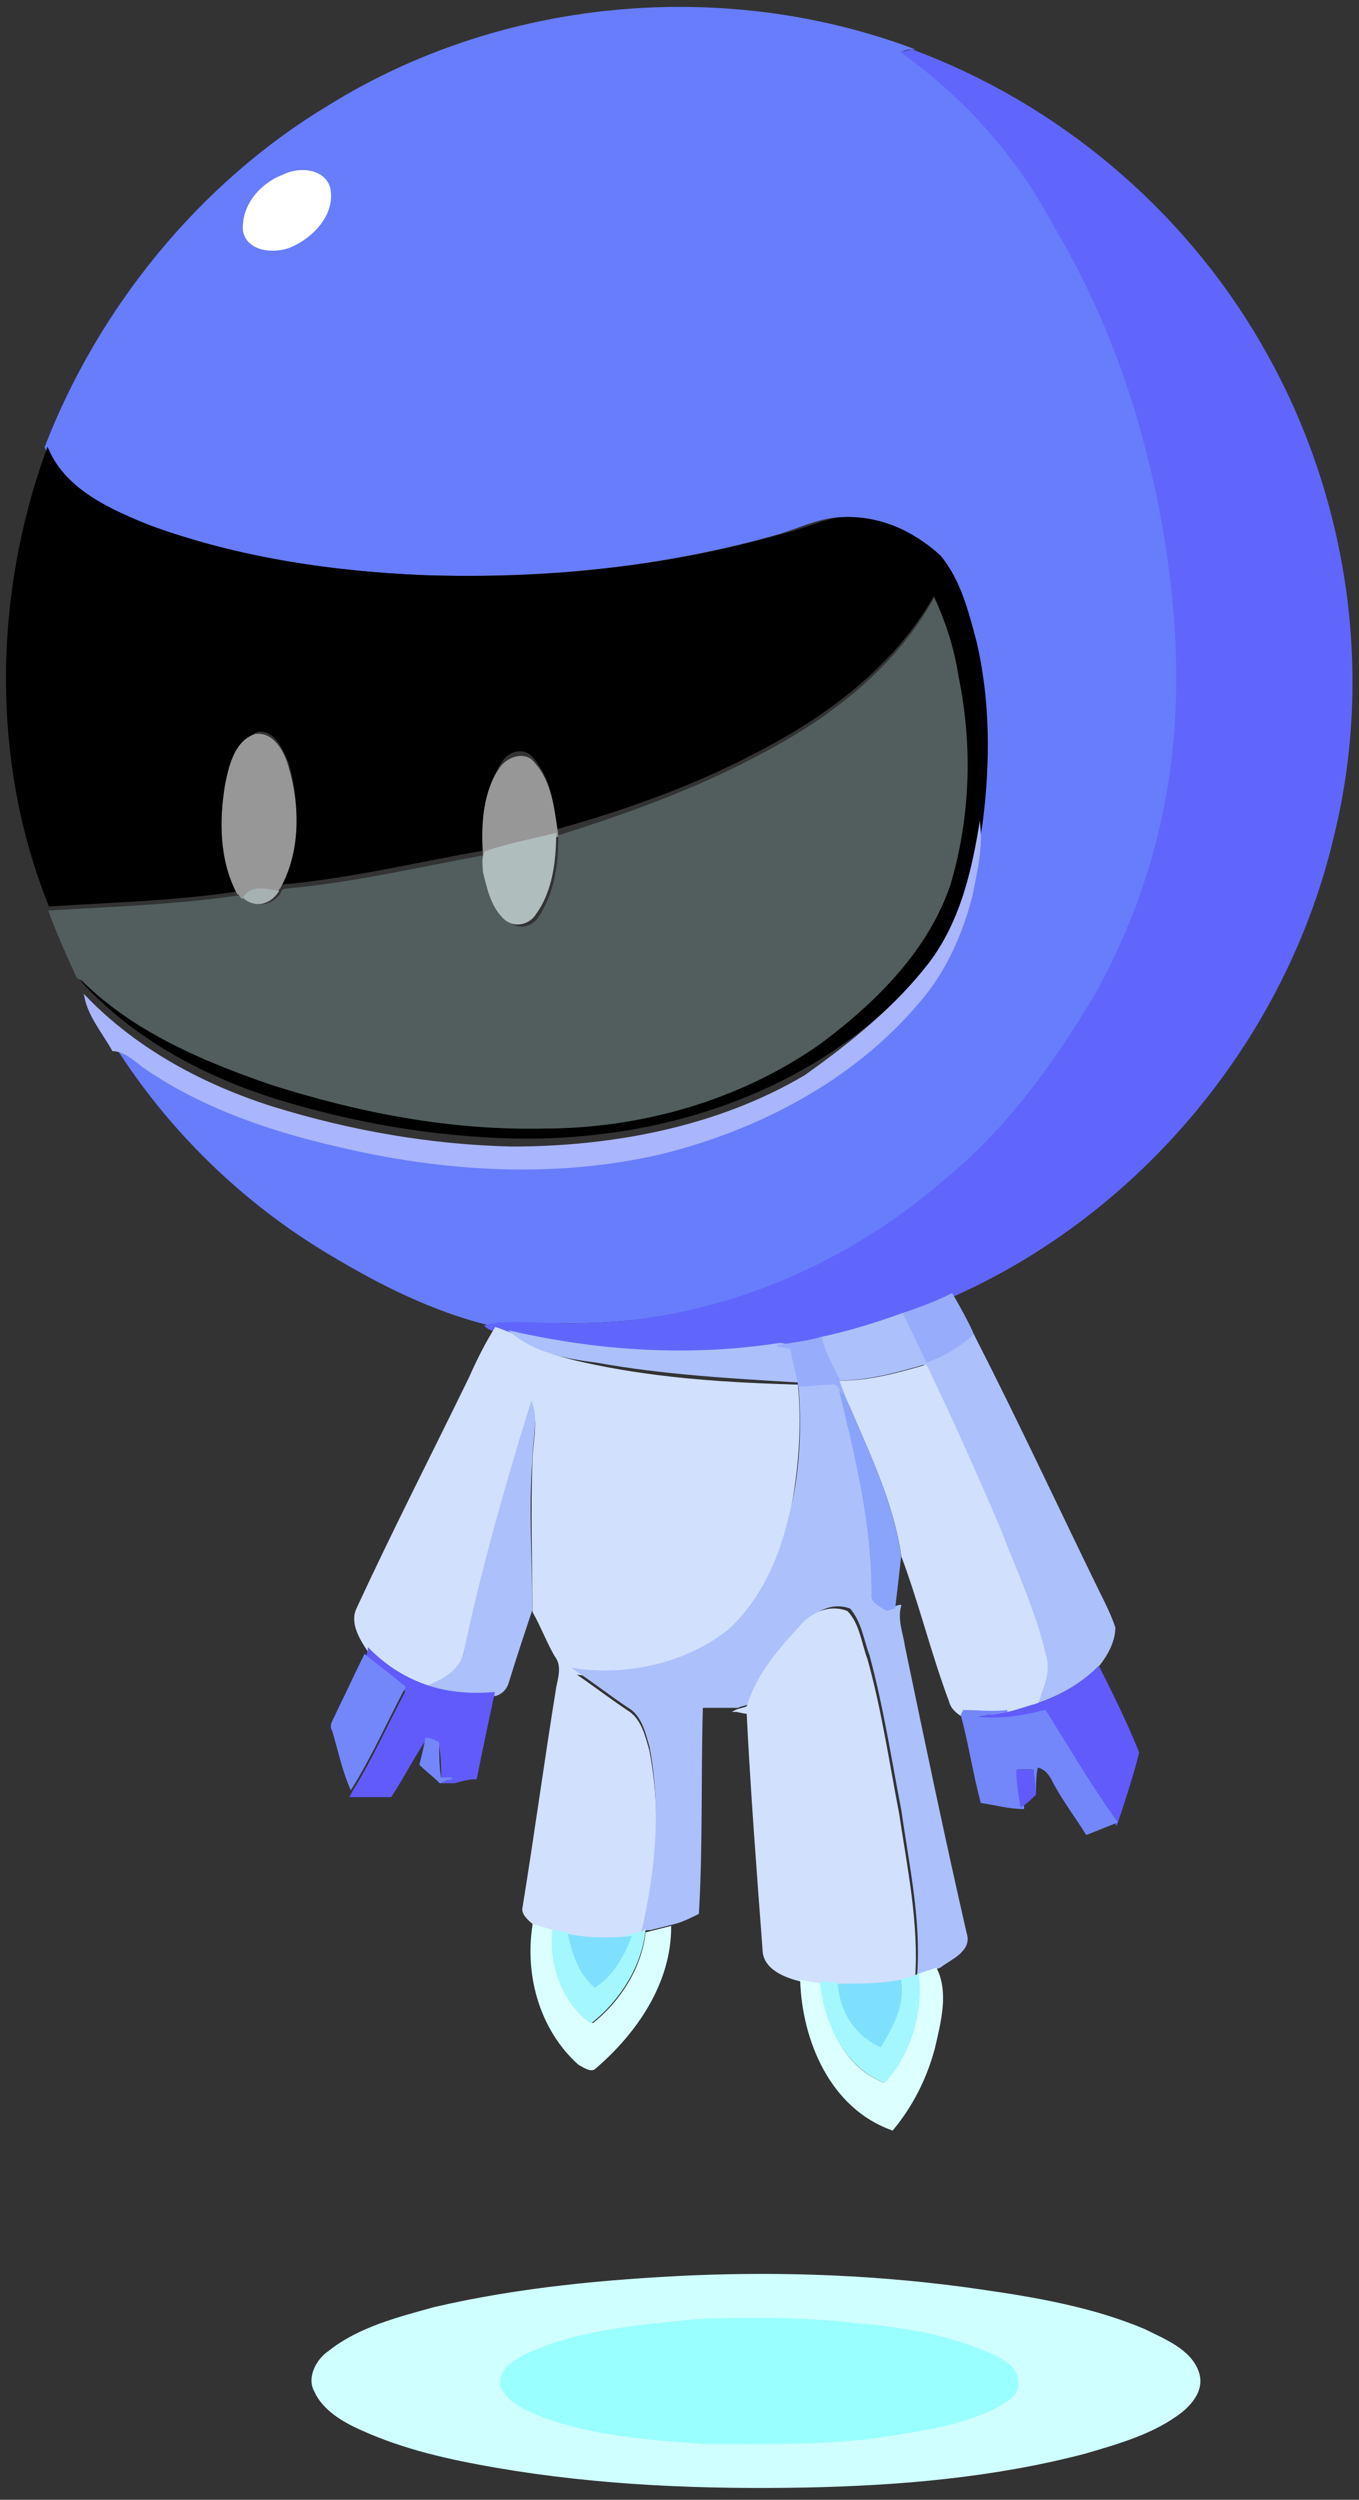 <?xml version="1.0" encoding="utf-8"?>
<svg id="master-artboard" viewBox="0 0 68.533 126.008" version="1.1" xmlns="http://www.w3.org/2000/svg" x="0px" y="0px" style="enable-background:new 0 0 550 400;" width="68.533px" height="126.008px"><rect x="0" y="0" width="68.533" height="126.008" fill="#333333" stroke="none"/><rect id="ee-background" x="0" y="0" width="68.533" height="126.008" style="fill: white; fill-opacity: 0; pointer-events: none;"/>





<g transform="matrix(1, 0, 0, 1, -234.701, -173.858)">
		<path class="st119" d="M251.3,179.2c8.7-5.4,19.8-6.4,29.3-2.9c-0.1,0-0.4,0.1-0.5,0.1c3.2,2.3,5.8,5.2,7.8,8.6&#10;&#9;&#9;&#9;c2.6,4.4,4.4,9.3,5.4,14.4c0.9,4.7,1.2,9.5,0.4,14.2c-0.6,3.7-2,7.2-3.7,10.4c-2,3.5-4.4,6.7-7.6,9.3c-5.3,4.6-12.3,7.4-19.4,7.2&#10;&#9;&#9;&#9;c-1.2,0.1-2.5-0.2-3.7,0.1c-2.8-0.7-5.4-2-7.9-3.5c-4.4-2.6-8.2-6.3-10.9-10.6c0.6,0.1,1,0.5,1.4,0.8c3,2.1,6.6,3.3,10.2,4.1&#10;&#9;&#9;&#9;c5.2,1.2,10.7,1.5,15.9,0.3c5-1.1,9.7-3.7,13-7.6c1.3-1.5,2.1-3.4,2.7-5.4c0.3-1.1,0.6-2.2,0.4-3.4c0.4-3.1,0.4-6.2-0.3-9.2&#10;&#9;&#9;&#9;c-0.4-1.5-0.8-3.1-1.8-4.3c-1.3-1.4-3.3-2.1-5.2-1.9c-0.9,0.1-1.8,0.5-2.7,0.8c-5.9,1.7-12,2.3-18.1,2.1&#10;&#9;&#9;&#9;c-4.7-0.2-9.4-0.9-13.8-2.5c-2-0.8-4.3-1.8-5.2-3.9C239.7,189.4,244.8,183.1,251.3,179.2L251.3,179.2z" style="fill: rgb(104, 125, 252); stroke: rgb(104, 125, 252); stroke-width: 0.094; stroke-miterlimit: 10;"/>
		<path class="st120" d="M280.2,176.5c0.1,0,0.4-0.1,0.5-0.1c7.3,2.7,13.6,8,17.5,14.7c4.4,7.5,5.8,16.6,3.7,25&#10;&#9;&#9;&#9;c-2.4,10.1-9.7,18.9-19.2,23.1c-0.8,0.4-1.7,0.7-2.5,1c-1.3,0.5-2.7,0.8-4.1,1.2c-0.7,0.2-1.4,0.3-2.2,0.4&#10;&#9;&#9;&#9;c-4.5,0.7-9.1,0.4-13.5-0.6c-0.3-0.1-0.5-0.2-0.8-0.3c-0.1,0-0.3-0.1-0.4-0.2c1.2-0.3,2.5-0.1,3.7-0.1c7.1,0.2,14.1-2.6,19.4-7.2&#10;&#9;&#9;&#9;c3.1-2.5,5.5-5.8,7.6-9.3c1.8-3.2,3.1-6.8,3.7-10.4c0.8-4.7,0.5-9.5-0.4-14.2c-1-5.1-2.7-9.9-5.4-14.4&#10;&#9;&#9;&#9;C286,181.7,283.3,178.7,280.2,176.5L280.2,176.5z" style="fill: rgb(96, 102, 252); stroke: rgb(96, 102, 252); stroke-width: 0.094; stroke-miterlimit: 10;"/>
		<path class="st39" d="M249,182.7c0.8-0.4,2-0.3,2.3,0.6c0.3,1.3-0.8,2.5-2,3c-0.8,0.3-2.1,0.2-2.3-0.8&#10;&#9;&#9;&#9;C246.9,184.2,247.9,183.1,249,182.7L249,182.7z" style="fill: rgb(255, 255, 255); stroke: rgb(255, 255, 255); stroke-width: 0.094; stroke-miterlimit: 10;"/>
		<path class="st47" d="M237.1,196.5c0.9,2.1,3.2,3.1,5.2,3.9c4.4,1.6,9.1,2.3,13.8,2.5c6.1,0.2,12.2-0.4,18.1-2.1&#10;&#9;&#9;&#9;c0.9-0.2,1.7-0.6,2.7-0.8c1.9-0.2,3.8,0.6,5.2,1.9c1,1.2,1.4,2.8,1.8,4.3c0.7,3,0.7,6.1,0.3,9.2c-0.4,2.4-1.1,4.9-2.5,6.8&#10;&#9;&#9;&#9;c-1.7,2.2-3.9,4-6.3,5.4c-4.5,2.6-9.7,3.7-14.8,3.6c-4.1-0.1-8.1-0.8-12-2c-3.5-1.1-6.9-2.9-9.5-5.6c-0.2-0.2-0.4-0.5-0.5-0.8&#10;&#9;&#9;&#9;c0.1,0,0.2,0,0.2,0.1c2.7,2.6,6.1,4.2,9.6,5.3c4.4,1.4,9.1,2.3,13.7,2.2c5,0,10-1.4,14-4.3c2.8-2,5.4-4.6,6.5-8&#10;&#9;&#9;&#9;c1.1-3.3,1.1-7,0.4-10.4c-0.3-1.3-0.6-2.7-1.2-3.9c-1.9,3.4-5.1,5.9-8.5,7.7c-3.3,1.8-6.9,3.1-10.5,4.1c-0.1-1.2-0.3-2.6-1.2-3.6&#10;&#9;&#9;&#9;c-0.4-0.5-1.2-0.4-1.6,0.2c-0.9,1.3-1,2.9-1,4.5c-3.4,0.6-6.7,1.4-10.1,1.7c0.9-1.9,1-4.1,0.4-6.1c-0.3-0.7-0.7-1.7-1.6-1.6&#10;&#9;&#9;&#9;c-1,0.4-1.3,1.6-1.5,2.5c-0.3,1.8-0.2,3.9,0.8,5.5c-3.2,0.5-6.5,0.6-9.8,0.8C234.3,212.3,234.4,203.9,237.1,196.5L237.1,196.5z" style="stroke: rgb(0, 0, 0); stroke-width: 0.094; stroke-miterlimit: 10;"/>
		<path class="st121" d="M273.3,211.8c3.4-1.8,6.6-4.3,8.5-7.7c0.6,1.2,1,2.6,1.2,3.9c0.7,3.4,0.6,7-0.4,10.4&#10;&#9;&#9;&#9;c-1.1,3.3-3.7,5.9-6.5,8c-4.1,2.9-9.1,4.3-14,4.3c-4.7,0.1-9.3-0.8-13.7-2.2c-3.5-1.2-7-2.7-9.6-5.3c-0.1,0-0.2-0.1-0.2-0.1l0,0&#10;&#9;&#9;&#9;c-0.5-1.1-1-2.2-1.4-3.3c3.3-0.2,6.6-0.3,9.8-0.8c0.1,0.1,0.1,0.2,0.2,0.2c0.5,0.5,1.3,0.3,1.7-0.3c0-0.1,0.1-0.2,0.2-0.2&#10;&#9;&#9;&#9;c3.4-0.3,6.8-1.1,10.1-1.7c0,0.3,0.1,0.6,0.1,1c0.2,0.8,0.4,1.8,1.1,2.4c0.5,0.4,1.2,0.2,1.5-0.3c0.8-1.2,1-2.6,1-4v-0.1&#10;&#9;&#9;&#9;C266.4,214.9,270,213.6,273.3,211.8L273.3,211.8z" style="fill: rgb(82, 94, 94); stroke: rgb(82, 94, 94); stroke-width: 0.094; stroke-miterlimit: 10;"/>
		<path class="st76" d="M246.1,213.4c0.2-1,0.5-2.2,1.5-2.5c0.9-0.1,1.4,0.9,1.6,1.6c0.6,2,0.6,4.3-0.4,6.1&#10;&#9;&#9;&#9;c-0.1,0.1-0.1,0.2-0.2,0.2c-0.6-0.2-1.3-0.3-1.7,0.3c-0.1-0.1-0.1-0.2-0.2-0.2C245.8,217.2,245.8,215.2,246.1,213.4L246.1,213.4z" style="fill: rgb(151, 151, 151); stroke: rgb(151, 151, 151); stroke-width: 0.094; stroke-miterlimit: 10;"/>
		<path class="st76" d="M260,212.5c0.4-0.5,1.2-0.7,1.6-0.2c0.9,1,1,2.3,1.2,3.6v0.1c-1.2,0.3-2.4,0.5-3.5,0.9&#10;&#9;&#9;&#9;c-0.2,0.3-0.1,0.7-0.1,1c0-0.3-0.1-0.7-0.1-1C259,215.4,259.1,213.7,260,212.5L260,212.5z" style="fill: rgb(151, 151, 151); stroke: rgb(151, 151, 151); stroke-width: 0.094; stroke-miterlimit: 10;"/>
		<path class="st122" d="M281.6,222.4c1.5-2,2.1-4.4,2.5-6.8c0.1,1.2-0.2,2.3-0.4,3.4c-0.5,1.9-1.3,3.8-2.7,5.4&#10;&#9;&#9;&#9;c-3.3,3.9-8.1,6.4-13,7.6c-5.2,1.2-10.7,0.9-15.9-0.3c-3.6-0.8-7.2-2-10.2-4.1c-0.4-0.3-0.8-0.7-1.4-0.8l-0.1,0&#10;&#9;&#9;&#9;c-0.5-0.9-1.2-1.7-1.4-2.7c2.6,2.7,6,4.5,9.5,5.6c3.9,1.2,7.9,1.9,12,2c5.1,0,10.4-1,14.8-3.6&#10;&#9;&#9;&#9;C277.7,226.4,279.9,224.6,281.6,222.4L281.6,222.4z" style="fill: rgb(169, 181, 252); stroke: rgb(169, 181, 252); stroke-width: 0.094; stroke-miterlimit: 10;"/>
		<path class="st123" d="M259.2,216.8c1.2-0.4,2.3-0.6,3.5-0.9c0,1.4-0.2,2.9-1,4c-0.3,0.5-1,0.7-1.5,0.3c-0.7-0.6-0.9-1.6-1.1-2.4&#10;&#9;&#9;&#9;C259.1,217.5,259,217.1,259.2,216.8L259.2,216.8z" style="fill: rgb(176, 189, 189); stroke: rgb(176, 189, 189); stroke-width: 0.094; stroke-miterlimit: 10;"/>
		<path class="st124" d="M247,219.1c0.4-0.6,1.1-0.4,1.7-0.3C248.3,219.4,247.6,219.6,247,219.1L247,219.1z" style="fill: rgb(166, 177, 177); stroke: rgb(166, 177, 177); stroke-width: 0.094; stroke-miterlimit: 10;"/>
		<path class="st125" d="M280.2,240.1c0.9-0.3,1.7-0.6,2.5-1c0.4,0.7,0.8,1.4,1.1,2.1c-0.8,0.5-1.5,1.1-2.4,1.4&#10;&#9;&#9;&#9;C281,241.8,280.6,241,280.2,240.1L280.2,240.1z" style="fill: rgb(151, 173, 252); stroke: rgb(151, 173, 252); stroke-width: 0.094; stroke-miterlimit: 10;"/>
		<path class="st126" d="M276.1,241.3c1.4-0.3,2.7-0.7,4.1-1.2c0.4,0.8,0.8,1.7,1.2,2.5c0.9-0.3,1.7-0.8,2.4-1.4&#10;&#9;&#9;&#9;c2.2,4.3,4.2,8.6,6.3,12.9c0.3,0.6,0.6,1.2,0.8,1.8c0,0.7-0.4,1.4-0.8,1.9c-0.9,0.9-2,1.5-3.2,1.9c0.2-0.8,0.7-1.7,0.4-2.5&#10;&#9;&#9;&#9;c-0.5-2.2-1.5-4.3-2.3-6.4c-1.2-2.7-2.3-5.5-3.7-8.2c-1.4,0.4-2.8,0.8-4.3,0.8C276.7,242.8,276.4,242.1,276.1,241.3L276.1,241.3z" style="fill: rgb(172, 192, 251); stroke: rgb(172, 192, 251); stroke-width: 0.094; stroke-miterlimit: 10;"/>
		<path class="st127" d="M259.7,240.8c0.3,0.1,0.5,0.2,0.8,0.3c1.2,0.9,2.7,1.3,4.2,1.6c3.4,0.7,6.8,0.9,10.2,1&#10;&#9;&#9;&#9;c0.2,2.3,0,4.6-0.5,6.9c-0.5,2.1-1.5,4.1-3,5.6c-2.1,1.8-5.1,2.4-7.8,2c0.9,0.6,1.8,1.3,2.7,1.9c0.7,0.4,0.9,1.3,1.1,2&#10;&#9;&#9;&#9;c0.6,3.1,0.4,6.2-0.4,9.3c-0.1,0-0.3,0-0.4,0.1c-1.1,0.1-2.1,0-3.1-0.1c-0.2,0-0.5-0.1-0.7-0.1c-0.4-0.1-0.7-0.2-1-0.3&#10;&#9;&#9;&#9;c-0.3-0.3-0.8-0.6-0.7-1c0.6-3.7,1.1-7.4,1.7-11.1c0.1-0.5,0.3-1.1-0.1-1.6c-0.4-0.7-0.7-1.5-1.1-2.2c0-2.5-0.1-5,0-7.5&#10;&#9;&#9;&#9;c0-1,0.3-1.9,0-2.9c-1.3,4.2-2.5,8.4-3.6,12.6c-0.2,0.8-1.1,1.3-1.9,1.6c-1-0.4-2-1-2.8-1.8c-0.4-0.6-0.9-1.4-0.6-2.1&#10;&#9;&#9;&#9;c1.8-3.9,3.8-7.8,5.7-11.7C258.8,242.4,259.2,241.6,259.7,240.8L259.7,240.8z" style="fill: rgb(209, 224, 253); stroke: rgb(209, 224, 253); stroke-width: 0.094; stroke-miterlimit: 10;"/>
		<path class="st126" d="M260.5,241c4.4,1,9,1.3,13.5,0.6c0.2,0,0.5,0.1,0.7,0.1c0.1,0.6,0.2,1.2,0.4,1.9c0.6,0,1.2,0,1.8-0.1&#10;&#9;&#9;&#9;c0.1,0.2,0.2,0.3,0.4,0.5c0.8,3.3,1.6,6.6,1.7,10.1c-0.1,0.5,0.4,0.6,0.7,0.8c0.1,0,0.3-0.1,0.4-0.1c-0.2,0.7,0.1,1.4,0.2,2.1&#10;&#9;&#9;&#9;c1,4.8,2,9.6,3.1,14.4c0.3,0.9-0.8,1.3-1.3,1.7c-0.3,0.1-0.6,0.2-0.9,0.3l-0.2,0.1c0.2-2.8-0.4-5.5-0.8-8.3&#10;&#9;&#9;&#9;c-0.5-2.6-0.9-5.2-1.6-7.8c-0.3-0.8-0.4-1.7-1-2.4c-0.8-0.3-1.6,0-2.2,0.6c-1.2,1.2-2.3,2.6-2.9,4.2c-0.2,0.1-0.4,0.1-0.6,0.2&#10;&#9;&#9;&#9;c-0.6,0-1.2,0-1.8,0c-0.1,3.5,0,7-0.2,10.4c-0.4,0.2-0.8,0.4-1.2,0.5c-0.4,0.1-0.8,0.2-1.2,0.3c-0.1,0-0.3,0-0.4,0.1&#10;&#9;&#9;&#9;c0.7-3,1-6.2,0.4-9.3c-0.2-0.7-0.4-1.6-1.1-2c-0.9-0.6-1.8-1.3-2.7-1.9c2.7,0.4,5.7-0.3,7.8-2c1.6-1.5,2.5-3.5,3-5.6&#10;&#9;&#9;&#9;c0.6-2.2,0.7-4.6,0.5-6.9c-3.4-0.2-6.9-0.4-10.2-1C263.2,242.3,261.7,242,260.5,241L260.5,241z" style="fill: rgb(172, 192, 251); stroke: rgb(172, 192, 251); stroke-width: 0.094; stroke-miterlimit: 10;"/>
		<path class="st125" d="M273.9,241.7c0.7-0.1,1.5-0.2,2.2-0.4c0.2,0.8,0.6,1.5,1,2.3c0.1,0.2,0.2,0.5,0.3,0.7l-0.2-0.2&#10;&#9;&#9;&#9;c-0.1-0.2-0.2-0.4-0.4-0.5c-0.6,0-1.2,0.1-1.8,0.1c-0.1-0.6-0.3-1.2-0.4-1.9C274.5,241.8,274.1,241.7,273.9,241.7L273.9,241.7z" style="fill: rgb(151, 173, 252); stroke: rgb(151, 173, 252); stroke-width: 0.094; stroke-miterlimit: 10;"/>
		<path class="st127" d="M277.1,243.5c1.5,0,2.9-0.4,4.3-0.8c1.3,2.7,2.5,5.4,3.7,8.2c0.8,2.1,1.8,4.2,2.3,6.4&#10;&#9;&#9;&#9;c0.3,0.9-0.2,1.7-0.4,2.5c-0.5,0.1-0.9,0.3-1.4,0.4c-0.7,0.1-1.5,0-2.2,0l-0.1,0.2c-0.3-0.2-0.6-0.4-0.7-0.8&#10;&#9;&#9;&#9;c-0.9-2.4-1.5-4.9-2.4-7.3c-0.4-2.8-1.7-5.4-2.8-8C277.3,244,277.2,243.8,277.1,243.5L277.1,243.5z" style="fill: rgb(209, 224, 253); stroke: rgb(209, 224, 253); stroke-width: 0.094; stroke-miterlimit: 10;"/>
		<path class="st128" d="M277.1,244.1l0.2,0.2c1.1,2.6,2.4,5.2,2.8,8c-0.1,0.9-0.2,1.8-0.3,2.6c-0.1,0-0.3,0.1-0.4,0.1&#10;&#9;&#9;&#9;c-0.3-0.2-0.8-0.4-0.7-0.8C278.7,250.7,277.9,247.4,277.1,244.1L277.1,244.1z" style="fill: rgb(138, 163, 251); stroke: rgb(138, 163, 251); stroke-width: 0.094; stroke-miterlimit: 10;"/>
		<path class="st126" d="M261.5,244.6c0.3,0.9,0,1.9,0,2.9c-0.2,2.5,0,5,0,7.5c-0.4,1.2-0.8,2.4-1.2,3.7c-0.1,0.3-0.3,0.5-0.6,0.6&#10;&#9;&#9;&#9;c-1.2,0.1-2.4,0-3.5-0.4c0.7-0.3,1.6-0.7,1.9-1.6C259,253,260.2,248.8,261.5,244.6L261.5,244.6z" style="fill: rgb(172, 192, 251); stroke: rgb(172, 192, 251); stroke-width: 0.094; stroke-miterlimit: 10;"/>
		<path class="st127" d="M275.2,255.7c0.6-0.6,1.4-0.9,2.2-0.6c0.6,0.6,0.7,1.6,1,2.4c0.7,2.5,1.1,5.2,1.6,7.8&#10;&#9;&#9;&#9;c0.4,2.7,1,5.5,0.8,8.3c-0.2,0.1-0.5,0.1-0.7,0.2c-1,0.2-2,0.2-3.1,0.2c-0.3,0-0.6,0-0.9-0.1c-0.4-0.1-0.7-0.1-1-0.2&#10;&#9;&#9;&#9;c-0.8-0.2-1.9-0.6-1.9-1.6c-0.3-4-0.6-7.9-0.8-11.9c-0.2,0-0.5-0.1-0.6-0.1c0.2-0.1,0.4-0.1,0.6-0.2&#10;&#9;&#9;&#9;C272.9,258.2,274.1,256.9,275.2,255.7L275.2,255.7z" style="fill: rgb(209, 224, 253); stroke: rgb(209, 224, 253); stroke-width: 0.094; stroke-miterlimit: 10;"/>
		<path class="st129" d="M253.3,257c0.8,0.8,1.7,1.4,2.8,1.8c1.1,0.4,2.3,0.5,3.5,0.4c-0.3,1.4-0.6,2.8-0.9,4.3&#10;&#9;&#9;&#9;c-0.4,0-0.7,0.1-1.1,0.2c-0.2,0-0.5,0-0.6,0c0-0.6,0-1.2-0.1-1.8c-0.2-0.1-0.4-0.2-0.6-0.2l-0.2-0.1c-0.6,0.9-1.1,1.9-1.7,2.8&#10;&#9;&#9;&#9;c-0.7,0-1.4,0-2,0c0,0,0.1-0.2,0.1-0.2c1-1.6,1.8-3.4,2.7-5.1c-0.7-0.5-1.3-1-2-1.6C253.2,257.3,253.3,257.1,253.3,257L253.3,257z&#10;&#9;&#9;&#9;" style="fill: rgb(97, 91, 251); stroke: rgb(97, 91, 251); stroke-width: 0.094; stroke-miterlimit: 10;"/>
		<path class="st130" d="M251.7,260.2c0.5-1,0.9-1.9,1.4-2.9c0.6,0.5,1.3,1,2,1.6c-0.9,1.7-1.7,3.5-2.7,5.1&#10;&#9;&#9;&#9;c-0.4-0.9-0.6-1.9-0.9-2.9C251.3,260.8,251.6,260.5,251.7,260.2L251.7,260.2z" style="fill: rgb(115, 135, 251); stroke: rgb(115, 135, 251); stroke-width: 0.094; stroke-miterlimit: 10;"/>
		<path class="st129" d="M286.9,259.8c1.2-0.4,2.3-1,3.2-1.9c0.7,1.4,1.4,2.8,2,4.3c-0.3,1.2-0.7,2.4-1.1,3.6&#10;&#9;&#9;&#9;c-1.3-1.8-2.3-3.7-3.6-5.6c-1.2,0.2-2.5,0.5-3.7,0.3c0.6-0.1,1.2-0.2,1.8-0.3C286,260.1,286.5,259.9,286.9,259.8L286.9,259.8z" style="fill: rgb(97, 91, 251); stroke: rgb(97, 91, 251); stroke-width: 0.094; stroke-miterlimit: 10;"/>
		<path class="st130" d="M283.3,260.1c0.7,0,1.5,0.1,2.2,0c-0.6,0.1-1.2,0.2-1.8,0.3c1.3,0.2,2.5,0,3.7-0.3c1.2,1.9,2.3,3.8,3.6,5.6&#10;&#9;&#9;&#9;c-0.5,0.2-1,0.4-1.5,0.6c-0.5-0.8-1.1-1.6-1.6-2.5c-0.2-0.4-0.4-0.8-0.9-0.9c-0.1,0.4-0.1,0.9-0.1,1.3c0-0.4-0.1-0.8-0.1-1.2&#10;&#9;&#9;&#9;c-0.3,0-0.6,0-0.8,0c0,0.6,0.1,1.3,0.3,1.9l0,0.1c-0.7,0-1.4-0.2-2.1-0.3c-0.4-1.5-0.6-2.9-1-4.4L283.3,260.1L283.3,260.1z" style="fill: rgb(115, 135, 251); stroke: rgb(115, 135, 251); stroke-width: 0.094; stroke-miterlimit: 10;"/>
		<path class="st131" d="M256.2,261.5c0.2,0,0.4,0.1,0.6,0.2c0,0.6,0,1.2,0.1,1.8c0.2,0,0.5,0,0.6,0c-0.2,0-0.4,0.1-0.6,0.2&#10;&#9;&#9;&#9;c-0.3-0.3-0.7-0.6-1-0.9C256,262.4,256.1,262,256.2,261.5L256.2,261.5z" style="fill: rgb(115, 135, 250); stroke: rgb(115, 135, 250); stroke-width: 0.094; stroke-miterlimit: 10;"/>
		<path class="st132" d="M286,263.1c0.3,0,0.6,0,0.8,0c0,0.4,0.1,0.8,0.1,1.2c-0.2,0.2-0.4,0.4-0.7,0.6&#10;&#9;&#9;&#9;C286.1,264.3,286,263.7,286,263.1L286,263.1z" style="fill: rgb(96, 91, 250); stroke: rgb(96, 91, 250); stroke-width: 0.094; stroke-miterlimit: 10;"/>
		<path class="st133" d="M261.6,270.9c0.3,0.1,0.7,0.2,1,0.3c-0.2,1.8,0.5,3.7,2,4.7c1.4-1.1,2.5-2.8,2.7-4.6&#10;&#9;&#9;&#9;c0.4-0.1,0.8-0.2,1.2-0.3c0,2.8-1.7,5.3-3.8,7.1c-0.2,0.2-0.6-0.1-0.8-0.2C262,276.2,261.2,273.5,261.6,270.9L261.6,270.9z" style="fill: rgb(219, 255, 254); stroke: rgb(219, 255, 254); stroke-width: 0.094; stroke-miterlimit: 10;"/>
		<path class="st134" d="M262.6,271.2c0.2,0,0.5,0.1,0.7,0.1c0.2,1,0.5,1.9,1.3,2.6c0.9-0.6,1.4-1.5,1.8-2.5c0.1,0,0.3,0,0.4-0.1&#10;&#9;&#9;&#9;c0.1,0,0.3,0,0.4-0.1c-0.2,1.8-1.3,3.5-2.7,4.6C263.2,274.9,262.4,273,262.6,271.2L262.6,271.2z" style="fill: rgb(164, 247, 254); stroke: rgb(164, 247, 254); stroke-width: 0.094; stroke-miterlimit: 10;"/>
		<path class="st135" d="M263.4,271.4c1,0.2,2.1,0.2,3.1,0.1c-0.4,1-0.9,1.9-1.8,2.5C263.9,273.3,263.6,272.3,263.4,271.4&#10;&#9;&#9;&#9;L263.4,271.4z" style="fill: rgb(126, 224, 254); stroke: rgb(126, 224, 254); stroke-width: 0.094; stroke-miterlimit: 10;"/>
		<path class="st136" d="M281,273.4c0.3-0.1,0.6-0.2,0.9-0.3c0.6,1.2,0.2,2.7-0.1,4c-0.4,1.5-1.1,2.9-2.1,4.1&#10;&#9;&#9;&#9;c-3.1-1.1-4.5-4.5-4.6-7.5c0.3,0.1,0.7,0.1,1,0.2c0.2,2,1.1,4.2,3.2,5C280.7,277.4,281.2,275.4,281,273.4L281,273.4z" style="fill: rgb(220, 255, 255); stroke: rgb(220, 255, 255); stroke-width: 0.094; stroke-miterlimit: 10;"/>
		<path class="st134" d="M280.1,273.7c0.2-0.1,0.5-0.1,0.7-0.2l0.2-0.1c0.2,1.9-0.4,4-1.7,5.4c-2-0.8-3-3-3.2-5c0.3,0,0.6,0,0.9,0.1&#10;&#9;&#9;&#9;c0.1,1.3,0.8,2.5,2,3.1C279.7,276,280.2,274.9,280.1,273.7L280.1,273.7z" style="fill: rgb(164, 247, 254); stroke: rgb(164, 247, 254); stroke-width: 0.094; stroke-miterlimit: 10;"/>
		<path class="st137" d="M277,273.9c1,0,2.1,0,3.1-0.2c0.2,1.2-0.4,2.3-1,3.3C277.8,276.4,277.1,275.2,277,273.9L277,273.9z" style="fill: rgb(126, 224, 253); stroke: rgb(126, 224, 253); stroke-width: 0.094; stroke-miterlimit: 10;"/>
		<path class="st138" d="M269.6,288.6c4.8-0.2,9.7,0,14.5,0.7c2.8,0.4,5.7,0.9,8.3,2c1,0.5,2.3,1,2.7,2.1c0.3,0.8-0.2,1.5-0.8,2&#10;&#9;&#9;&#9;c-1.4,1.1-3.2,1.6-4.9,2.1c-4.6,1.2-9.3,1.6-14,1.7c-5.2,0.1-10.5-0.1-15.7-1c-2.3-0.4-4.6-0.9-6.8-1.9c-0.9-0.4-1.9-1-2.3-1.9&#10;&#9;&#9;&#9;c-0.4-0.7,0.1-1.6,0.7-2c1.5-1.2,3.5-1.7,5.3-2.2C260.9,289.2,265.3,288.8,269.6,288.6L269.6,288.6z" style="fill: rgb(207, 255, 255); stroke: rgb(207, 255, 255); stroke-width: 0.094; stroke-miterlimit: 10;"/>
		<path class="st139" d="M269.9,290.8c2.6-0.1,5.3-0.1,7.9,0.2c2.4,0.2,4.8,0.6,7,1.6c0.6,0.3,1.3,0.7,1.2,1.5c0,0.5-0.6,0.8-0.9,1&#10;&#9;&#9;&#9;c-1.7,0.9-3.6,1.2-5.5,1.5c-3.1,0.5-6.3,0.4-9.5,0.4c-2.7-0.2-5.4-0.4-7.9-1.3c-0.8-0.3-1.8-0.7-2.2-1.5c-0.2-1,0.9-1.5,1.6-1.8&#10;&#9;&#9;&#9;C264.2,291.3,267,291.1,269.9,290.8L269.9,290.8z" style="fill: rgb(153, 255, 255); stroke: rgb(153, 255, 255); stroke-width: 0.094; stroke-miterlimit: 10;"/>
	</g>

</svg>